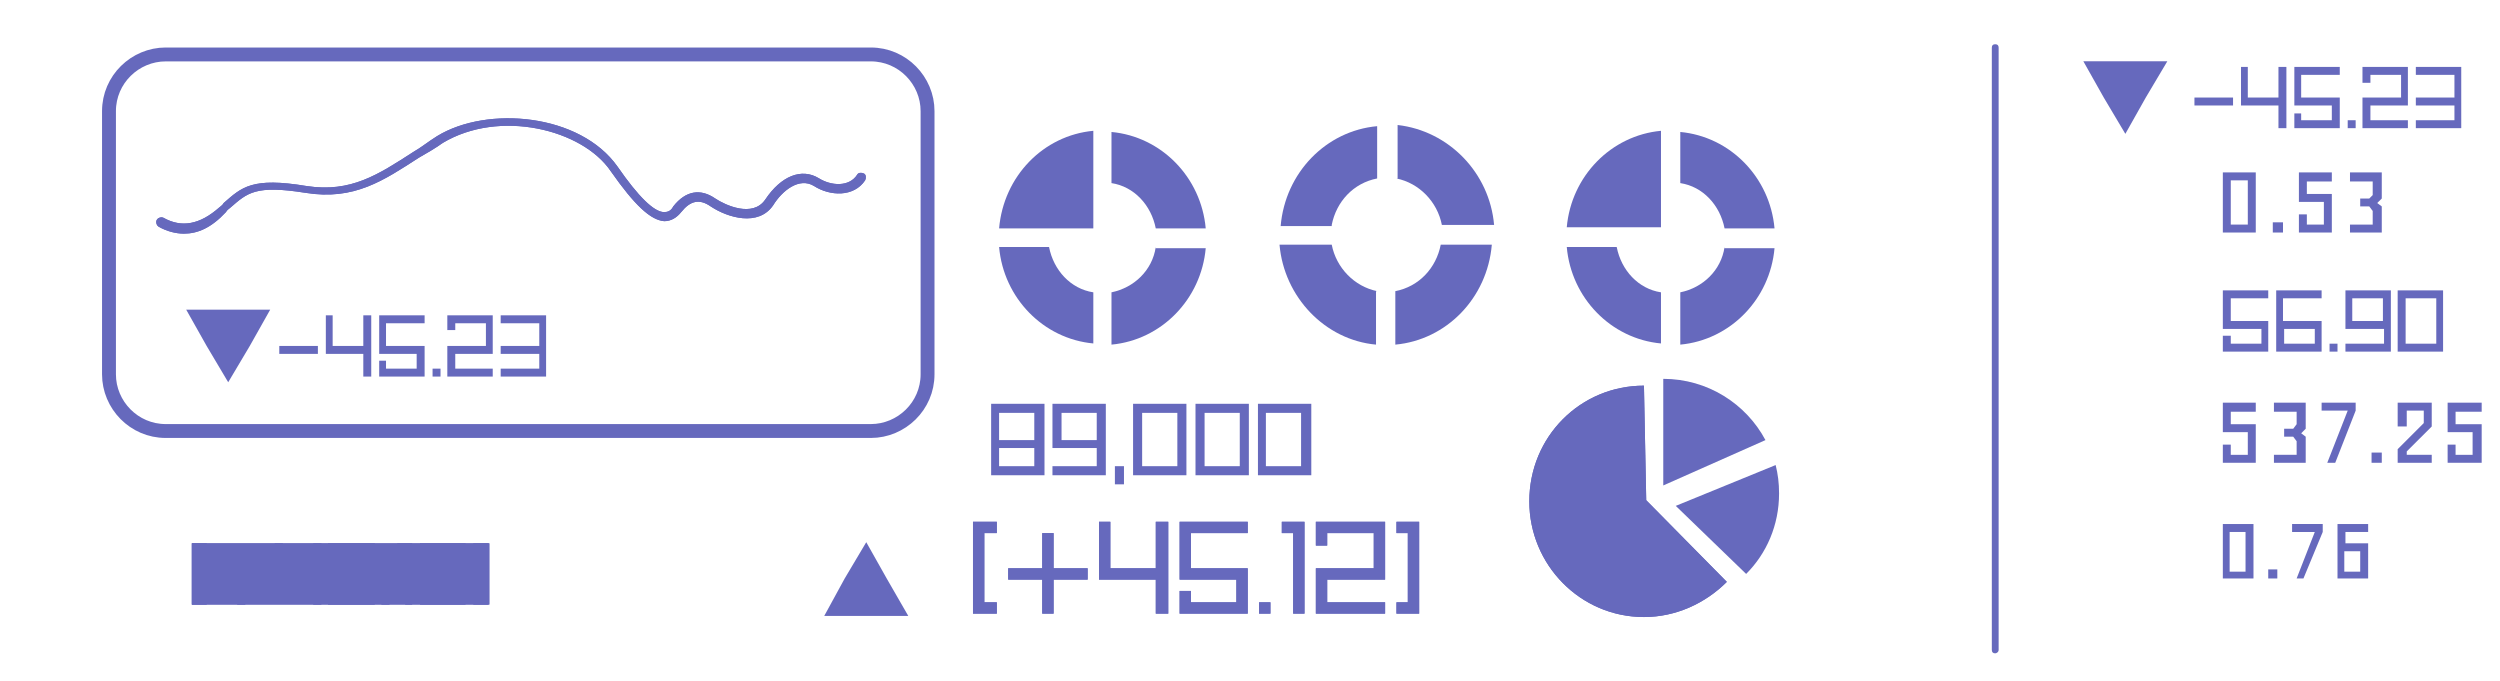 <svg width="180" height="49" viewBox="0 0 180 49" fill="none" xmlns="http://www.w3.org/2000/svg">
<g opacity="0.8">
<path d="M62.697 31.033H11.934C9.646 31.033 7.847 29.155 7.847 26.95V8.003C7.847 5.717 9.727 3.92 11.934 3.92H62.697C64.986 3.92 66.784 5.798 66.784 8.003V26.95C66.784 29.237 64.904 31.033 62.697 31.033Z" stroke="#4044AC" stroke-miterlimit="10"/>
<path d="M118.365 27.767C113.787 27.767 110.109 31.442 110.109 36.097C110.109 40.67 113.787 44.427 118.365 44.427C120.654 44.427 122.779 43.447 124.332 41.895L118.529 36.015L118.365 27.767Z" fill="#4044AC"/>
<path d="M118.365 27.767C113.787 27.767 110.109 31.442 110.109 36.097C110.109 40.67 113.787 44.427 118.365 44.427C120.654 44.427 122.779 43.447 124.332 41.895L118.529 36.015L118.365 27.767Z" fill="#4044AC"/>
<path d="M125.722 41.323C127.193 39.853 128.093 37.812 128.093 35.525C128.093 34.79 128.011 34.137 127.847 33.483L120.654 36.423L125.722 41.323Z" fill="#4044AC"/>
<path d="M127.112 31.687C125.722 29.073 122.943 27.277 119.755 27.277V34.953L127.112 31.687Z" fill="#4044AC"/>
<path d="M35.232 39.118H13.815V43.528H35.232V39.118Z" fill="#4044AC"/>
<path d="M14.878 39.118V39.69H14.305V42.957H14.878V43.528H13.815V39.118H14.878Z" fill="#4044AC"/>
<path d="M15.45 41.323H17.085V39.69H17.657V41.323H19.292V41.895H17.657V43.528H17.085V41.895H15.45V41.323Z" fill="#4044AC"/>
<path d="M22.561 43.528V41.895H19.782V39.118H20.354V41.323H22.561V39.118H23.134V43.528H22.561Z" fill="#4044AC"/>
<path d="M23.624 43.528V42.385H24.196V42.957H26.403V41.895H23.624V39.118H26.976V39.69H24.196V41.323H26.976V43.528H23.624Z" fill="#4044AC"/>
<path d="M28.038 42.957H27.466V43.528H28.038V42.957Z" fill="#4044AC"/>
<path d="M28.61 39.118H29.673V43.528H29.183V39.69H28.61V39.118Z" fill="#4044AC"/>
<path d="M30.246 40.18V39.118H33.515V41.895H30.818V42.957H33.515V43.528H30.246V41.323H33.025V39.69H30.818V40.18H30.246Z" fill="#4044AC"/>
<path d="M34.087 39.118H35.15V43.528H34.087V42.957H34.66V39.69H34.087V39.118Z" fill="#4044AC"/>
<path d="M35.232 39.118H13.815V43.528H35.232V39.118Z" fill="#4044AC"/>
<path d="M14.878 39.118V39.69H14.305V42.957H14.878V43.528H13.815V39.118H14.878Z" fill="#4044AC"/>
<path d="M15.45 41.323H17.085V39.69H17.657V41.323H19.292V41.895H17.657V43.528H17.085V41.895H15.45V41.323Z" fill="#4044AC"/>
<path d="M22.561 43.528V41.895H19.782V39.118H20.354V41.323H22.561V39.118H23.134V43.528H22.561Z" fill="#4044AC"/>
<path d="M23.624 43.528V42.385H24.196V42.957H26.403V41.895H23.624V39.118H26.976V39.69H24.196V41.323H26.976V43.528H23.624Z" fill="#4044AC"/>
<path d="M28.038 42.957H27.466V43.528H28.038V42.957Z" fill="#4044AC"/>
<path d="M28.61 39.118H29.673V43.528H29.183V39.69H28.61V39.118Z" fill="#4044AC"/>
<path d="M30.246 40.18V39.118H33.515V41.895H30.818V42.957H33.515V43.528H30.246V41.323H33.025V39.69H30.818V40.18H30.246Z" fill="#4044AC"/>
<path d="M34.087 39.118H35.15V43.528H34.087V42.957H34.66V39.69H34.087V39.118Z" fill="#4044AC"/>
<path d="M71.281 29.073H75.204V34.218H71.362V29.073H71.281ZM71.935 31.687H74.469V29.727H71.935V31.687ZM71.935 33.565H74.469V32.258H71.935V33.565Z" fill="#4044AC"/>
<path d="M79.619 29.073V34.218H75.777V33.565H78.965V32.258H75.777V29.073H79.619ZM76.431 31.687H78.965V29.727H76.431V31.687Z" fill="#4044AC"/>
<path d="M80.926 33.565H80.272V34.872H80.926V33.565Z" fill="#4044AC"/>
<path d="M81.581 29.073H85.422V34.218H81.581V29.073ZM82.234 33.565H84.769V29.727H82.234V33.565Z" fill="#4044AC"/>
<path d="M86.076 29.073H89.918V34.218H86.076V29.073ZM86.73 33.565H89.264V29.727H86.73V33.565Z" fill="#4044AC"/>
<path d="M90.572 29.073H94.414V34.218H90.572V29.073ZM91.144 33.565H93.678V29.727H91.144V33.565Z" fill="#4044AC"/>
<path d="M71.771 37.567V38.383H70.872V43.365H71.771V44.182H70.055V37.567H71.771Z" fill="#4044AC"/>
<path d="M72.589 40.915H75.041V38.383H75.859V40.915H78.311V41.732H75.859V44.182H75.041V41.732H72.589V40.915Z" fill="#4044AC"/>
<path d="M83.216 44.182V41.732H79.128V37.567H79.946V40.915H83.216V37.567H84.115V44.182H83.216Z" fill="#4044AC"/>
<path d="M84.932 44.182V42.548H85.75V43.365H89.019V41.732H84.932V37.567H89.837V38.383H85.75V40.915H89.837V44.182H84.932Z" fill="#4044AC"/>
<path d="M91.472 43.365H90.654V44.182H91.472V43.365Z" fill="#4044AC"/>
<path d="M92.289 37.567H93.924V44.182H93.106V38.383H92.289V37.567Z" fill="#4044AC"/>
<path d="M94.741 39.282V37.567H99.728V41.732H95.559V43.365H99.728V44.182H94.741V40.915H98.91V38.383H95.559V39.282H94.741Z" fill="#4044AC"/>
<path d="M100.545 37.567H102.18V44.182H100.545V43.365H101.362V38.383H100.545V37.567Z" fill="#4044AC"/>
<path d="M71.771 37.567V38.383H70.872V43.365H71.771V44.182H70.055V37.567H71.771Z" fill="#4044AC"/>
<path d="M72.589 40.915H75.041V38.383H75.859V40.915H78.311V41.732H75.859V44.182H75.041V41.732H72.589V40.915Z" fill="#4044AC"/>
<path d="M83.216 44.182V41.732H79.128V37.567H79.946V40.915H83.216V37.567H84.115V44.182H83.216Z" fill="#4044AC"/>
<path d="M84.932 44.182V42.548H85.75V43.365H89.019V41.732H84.932V37.567H89.837V38.383H85.75V40.915H89.837V44.182H84.932Z" fill="#4044AC"/>
<path d="M91.472 43.365H90.654V44.182H91.472V43.365Z" fill="#4044AC"/>
<path d="M92.289 37.567H93.924V44.182H93.106V38.383H92.289V37.567Z" fill="#4044AC"/>
<path d="M94.741 39.282V37.567H99.728V41.732H95.559V43.365H99.728V44.182H94.741V40.915H98.91V38.383H95.559V39.282H94.741Z" fill="#4044AC"/>
<path d="M100.545 37.567H102.18V44.182H100.545V43.365H101.362V38.383H100.545V37.567Z" fill="#4044AC"/>
<path d="M160.044 33.32V32.013H160.616V32.748H161.842V31.115H160.044V28.992H162.415V29.645H160.616V30.543H162.415V33.32H160.044Z" fill="#4044AC"/>
<path d="M163.723 33.32V32.748H165.358V31.768L165.112 31.442H164.458V30.87H165.112L165.358 30.543V29.645H163.723V28.992H166.011V30.87L165.685 31.197L166.011 31.442V33.32H163.723Z" fill="#4044AC"/>
<path d="M168.137 33.32H167.564L169.036 29.563H167.156V28.992H169.608V29.563L168.137 33.32Z" fill="#4044AC"/>
<path d="M171.488 32.585H170.752V33.32H171.488V32.585Z" fill="#4044AC"/>
<path d="M172.632 33.32V32.34L174.512 30.462V29.563H173.286V30.707H172.632V28.992H175.085V30.707L173.286 32.503V32.748H175.085V33.32H172.632Z" fill="#4044AC"/>
<path d="M176.229 33.32V32.013H176.801V32.748H178.027V31.115H176.229V28.992H178.681V29.645H176.801V30.543H178.681V33.32H176.229Z" fill="#4044AC"/>
<path d="M160.044 37.73H162.251V41.65H160.044V37.73ZM161.679 38.302H160.534V41.16H161.679V38.302Z" fill="#4044AC"/>
<path d="M163.967 40.997H163.313V41.65H163.967V40.997Z" fill="#4044AC"/>
<path d="M165.848 41.65H165.357L166.665 38.302H165.03V37.73H167.237V38.302L165.848 41.65Z" fill="#4044AC"/>
<path d="M168.3 41.65V37.73H170.507V38.302H168.872V39.118H170.507V41.65H168.3ZM169.935 39.69H168.79V41.16H169.935V39.69Z" fill="#4044AC"/>
<path d="M160.044 12.413H162.415V16.742H160.044V12.413ZM161.842 12.985H160.616V16.17H161.842V12.985Z" fill="#4044AC"/>
<path d="M164.376 16.007H163.641V16.742H164.376V16.007Z" fill="#4044AC"/>
<path d="M165.521 16.742V15.435H166.093V16.17H167.319V14.537H165.521V12.413H167.892V13.067H166.093V13.965H167.892V16.742H165.521Z" fill="#4044AC"/>
<path d="M169.199 16.742V16.17H170.834V15.19L170.589 14.863H169.935V14.292H170.589L170.834 14.047V13.067H169.199V12.413H171.488V14.292L171.161 14.618L171.488 14.863V16.742H169.199Z" fill="#4044AC"/>
<path d="M160.044 25.317V24.173H160.616V24.745H162.823V23.683H160.044V20.907H163.314V21.478H160.616V23.112H163.314V25.317H160.044Z" fill="#4044AC"/>
<path d="M167.156 20.907V21.478H164.376V23.112H167.156V25.317H163.886V20.907H167.156ZM164.458 24.745H166.665V23.683H164.458V24.745Z" fill="#4044AC"/>
<path d="M168.3 24.745H167.728V25.317H168.3V24.745Z" fill="#4044AC"/>
<path d="M172.142 20.907V25.317H168.872V24.745H171.651V23.683H168.872V20.907H172.142ZM169.363 23.112H171.57V21.478H169.363V23.112Z" fill="#4044AC"/>
<path d="M172.632 20.907H175.902V25.317H172.632V20.907ZM173.205 24.745H175.412V21.478H173.205V24.745Z" fill="#4044AC"/>
<path d="M153.025 9.637L151.471 7.023L150 4.41H153.025H156.049L154.496 7.023L153.025 9.637Z" fill="#4044AC"/>
<path d="M62.371 39.037L63.842 41.65L65.395 44.345H62.371H59.346L60.818 41.65L62.371 39.037Z" fill="#4044AC"/>
<path d="M160.779 7.023H158V7.595H160.779V7.023Z" fill="#4044AC"/>
<path d="M164.049 9.228V7.595H161.352V4.818H161.842V7.023H164.049V4.818H164.621V9.228H164.049Z" fill="#4044AC"/>
<path d="M165.193 9.228V8.167H165.684V8.657H167.891V7.595H165.193V4.818H168.463V5.39H165.684V7.023H168.463V9.228H165.193Z" fill="#4044AC"/>
<path d="M169.607 8.657H169.035V9.228H169.607V8.657Z" fill="#4044AC"/>
<path d="M170.098 5.962V4.818H173.368V7.595H170.67V8.657H173.368V9.228H170.098V7.023H172.877V5.39H170.67V5.962H170.098Z" fill="#4044AC"/>
<path d="M177.21 4.818V9.228H173.94V8.657H176.72V7.595H173.94V7.023H176.72V5.39H173.94V4.818H177.21Z" fill="#4044AC"/>
<path d="M13.242 16.823C12.67 16.823 12.016 16.66 11.444 16.333C11.281 16.252 11.199 16.007 11.281 15.843C11.362 15.68 11.608 15.598 11.771 15.68C13.079 16.415 14.387 16.17 15.777 14.945C15.858 14.863 16.022 14.782 16.104 14.618C17.411 13.475 18.147 12.74 22.071 13.393C25.259 13.883 27.221 12.577 29.755 10.943C30.327 10.617 30.817 10.208 31.471 9.8C35.068 7.595 41.771 8.167 44.469 12.005C45.94 14.128 47.084 15.272 47.82 15.272C48.065 15.272 48.311 15.19 48.474 14.863C49.373 13.72 50.436 13.557 51.499 14.292C52.234 14.782 54.196 15.68 55.095 14.373C56.24 12.658 57.711 12.087 58.937 12.822C59.837 13.393 61.144 13.475 61.717 12.577C61.798 12.413 62.044 12.413 62.207 12.495C62.37 12.577 62.37 12.822 62.289 12.985C61.471 14.21 59.755 14.128 58.61 13.393C57.548 12.74 56.322 13.72 55.667 14.782C54.605 16.333 52.398 15.68 51.172 14.863C50.354 14.292 49.7 14.455 49.046 15.272C48.719 15.68 48.311 15.925 47.82 15.925C46.839 15.843 45.695 14.782 43.978 12.332C41.935 9.31 35.967 7.84 31.88 10.29C31.308 10.698 30.736 11.025 30.163 11.352C27.629 12.985 25.504 14.455 21.989 13.883C18.392 13.312 17.82 13.883 16.594 14.945C16.512 15.027 16.349 15.108 16.267 15.272C15.204 16.415 14.223 16.823 13.242 16.823Z" fill="#4044AC"/>
<path d="M13.242 16.823C12.67 16.823 12.016 16.66 11.444 16.333C11.281 16.252 11.199 16.007 11.281 15.843C11.362 15.68 11.608 15.598 11.771 15.68C13.079 16.415 14.387 16.17 15.777 14.945C15.858 14.863 16.022 14.782 16.104 14.618C17.411 13.475 18.147 12.74 22.071 13.393C25.259 13.883 27.221 12.577 29.755 10.943C30.327 10.617 30.817 10.208 31.471 9.8C35.068 7.595 41.771 8.167 44.469 12.005C45.94 14.128 47.084 15.272 47.82 15.272C48.065 15.272 48.311 15.19 48.474 14.863C49.373 13.72 50.436 13.557 51.499 14.292C52.234 14.782 54.196 15.68 55.095 14.373C56.24 12.658 57.711 12.087 58.937 12.822C59.837 13.393 61.144 13.475 61.717 12.577C61.798 12.413 62.044 12.413 62.207 12.495C62.37 12.577 62.37 12.822 62.289 12.985C61.471 14.21 59.755 14.128 58.61 13.393C57.548 12.74 56.322 13.72 55.667 14.782C54.605 16.333 52.398 15.68 51.172 14.863C50.354 14.292 49.7 14.455 49.046 15.272C48.719 15.68 48.311 15.925 47.82 15.925C46.839 15.843 45.695 14.782 43.978 12.332C41.935 9.31 35.967 7.84 31.88 10.29C31.308 10.698 30.736 11.025 30.163 11.352C27.629 12.985 25.504 14.455 21.989 13.883C18.392 13.312 17.82 13.883 16.594 14.945C16.512 15.027 16.349 15.108 16.267 15.272C15.204 16.415 14.223 16.823 13.242 16.823Z" fill="#4044AC"/>
<path d="M16.431 27.522L14.878 24.908L13.406 22.295H16.431H19.455L17.984 24.908L16.431 27.522Z" fill="#4044AC"/>
<path d="M22.888 24.908H20.109V25.48H22.888V24.908Z" fill="#4044AC"/>
<path d="M26.158 27.113V25.48H23.46V22.703H23.951V24.908H26.158V22.703H26.73V27.113H26.158Z" fill="#4044AC"/>
<path d="M27.302 27.113V25.97H27.793V26.542H30V25.48H27.302V22.703H30.572V23.275H27.793V24.908H30.572V27.113H27.302Z" fill="#4044AC"/>
<path d="M31.717 26.542H31.145V27.113H31.717V26.542Z" fill="#4044AC"/>
<path d="M32.207 23.765V22.703H35.477V25.48H32.779V26.542H35.477V27.113H32.207V24.908H34.986V23.275H32.779V23.765H32.207Z" fill="#4044AC"/>
<path d="M39.319 22.703V27.113H36.049V26.542H38.828V25.48H36.049V24.908H38.828V23.275H36.049V22.703H39.319Z" fill="#4044AC"/>
<path d="M143.656 47.04C143.493 47.04 143.411 46.958 143.411 46.795V3.43C143.411 3.267 143.493 3.185 143.656 3.185C143.82 3.185 143.902 3.267 143.902 3.43V46.795C143.902 46.958 143.738 47.04 143.656 47.04Z" fill="#4044AC"/>
</g>
<path opacity="0.8" d="M100.545 12.849C102.18 13.183 103.488 14.522 103.815 16.195H107.575C107.248 12.43 104.305 9.418 100.627 9V12.849H100.545Z" fill="#4044AC"/>
<path opacity="0.8" d="M103.733 17.618C103.406 19.291 102.18 20.63 100.463 20.964V24.813C104.141 24.478 107.084 21.466 107.411 17.618H103.733Z" fill="#4044AC"/>
<path opacity="0.8" d="M99.155 20.964C97.52 20.63 96.212 19.291 95.885 17.618H92.125C92.452 21.383 95.395 24.478 99.073 24.813V20.964H99.155Z" fill="#4044AC"/>
<path opacity="0.8" d="M95.885 16.195C96.213 14.522 97.439 13.183 99.155 12.849V9.084C95.477 9.418 92.534 12.43 92.207 16.279H95.885V16.195Z" fill="#4044AC"/>
<path opacity="0.8" d="M119.591 13.183V9.418C115.995 9.753 113.134 12.681 112.807 16.363H116.403H119.591V13.183Z" fill="#4044AC"/>
<path opacity="0.8" d="M119.591 21.048C117.956 20.797 116.73 19.458 116.403 17.785H112.807C113.134 21.466 115.995 24.395 119.591 24.729V21.048Z" fill="#4044AC"/>
<path opacity="0.8" d="M120.981 13.183C122.616 13.434 123.842 14.773 124.169 16.446H127.766C127.439 12.765 124.578 9.837 120.981 9.502V13.183Z" fill="#4044AC"/>
<path opacity="0.8" d="M124.169 17.785C123.924 19.458 122.616 20.713 120.981 21.048V24.813C124.578 24.478 127.439 21.55 127.766 17.869H124.169V17.785Z" fill="#4044AC"/>
<path opacity="0.8" d="M78.719 13.183V9.418C75.123 9.753 72.261 12.681 71.935 16.446H75.531H78.719V13.183Z" fill="#4044AC"/>
<path opacity="0.8" d="M78.719 21.048C77.084 20.797 75.858 19.458 75.531 17.785H71.935C72.261 21.466 75.123 24.395 78.719 24.729V21.048Z" fill="#4044AC"/>
<path opacity="0.8" d="M80.027 13.183C81.662 13.434 82.888 14.773 83.215 16.446H86.812C86.485 12.765 83.624 9.837 80.027 9.502V13.183Z" fill="#4044AC"/>
<path opacity="0.8" d="M83.215 17.785C82.97 19.458 81.662 20.713 80.027 21.048V24.813C83.624 24.478 86.485 21.55 86.812 17.869H83.215V17.785Z" fill="#4044AC"/>
</svg>
